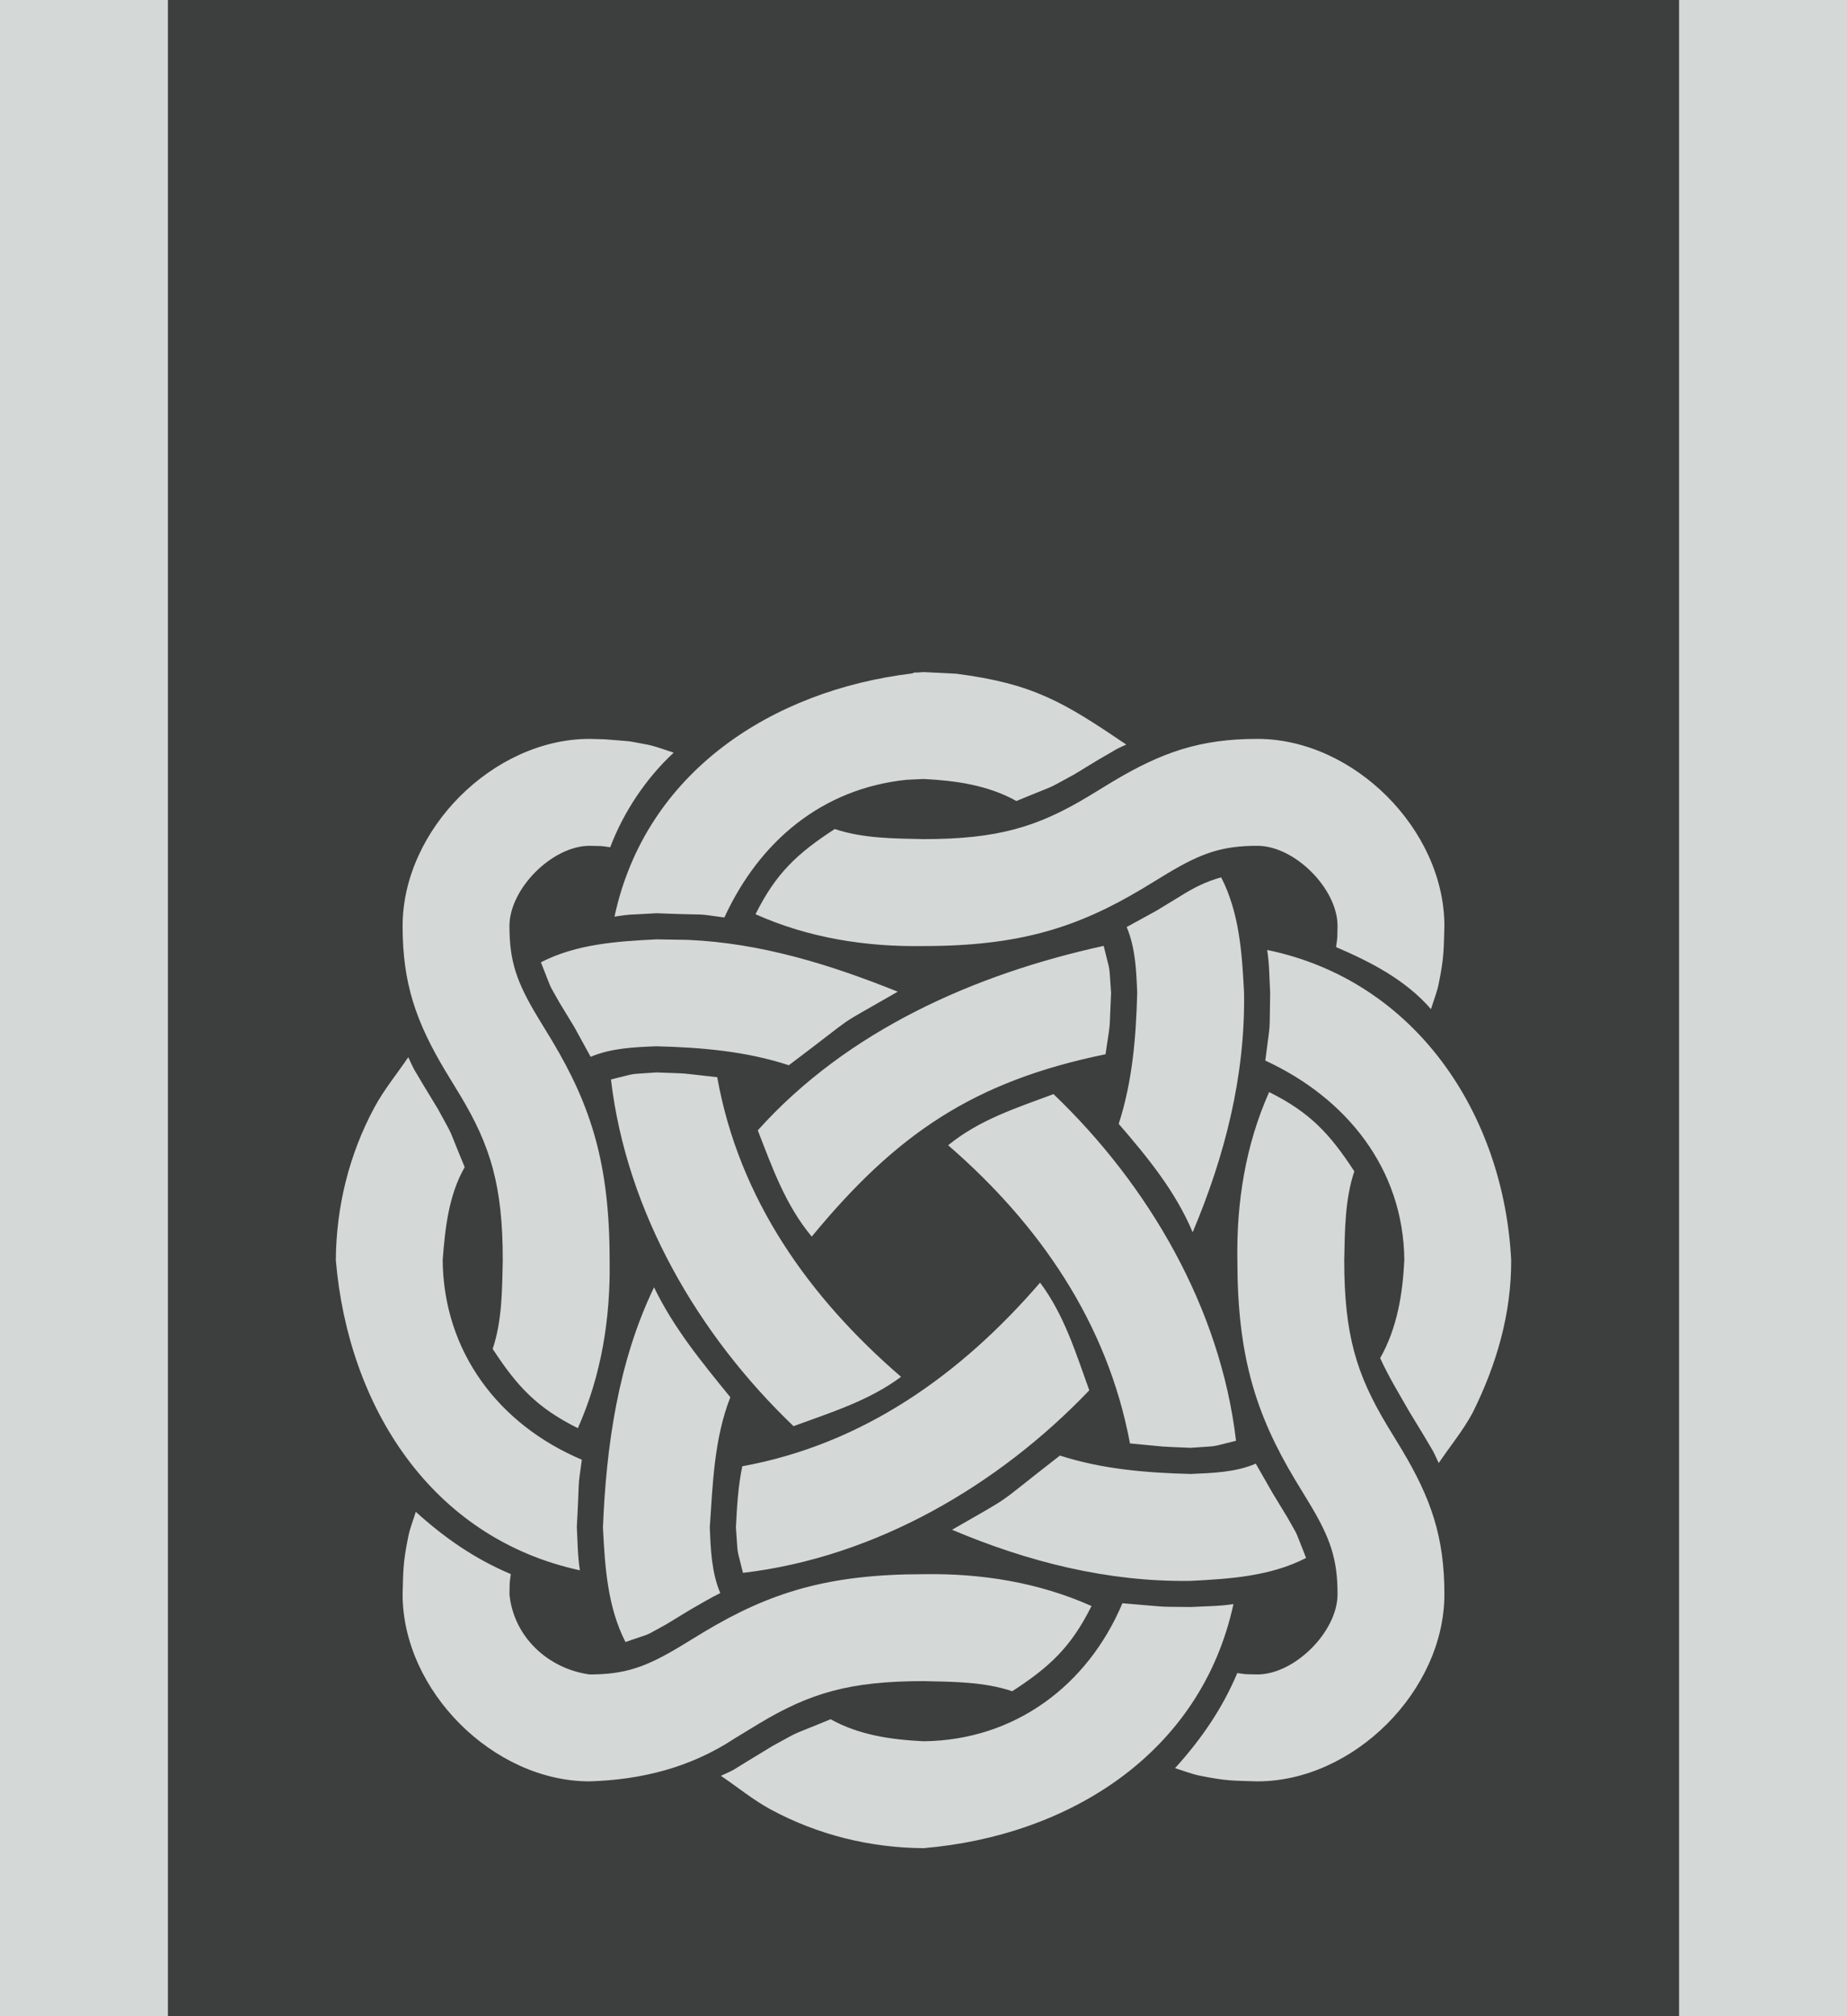 <?xml version="1.0" encoding="UTF-8"?>
<!DOCTYPE svg PUBLIC "-//W3C//DTD SVG 1.1//EN" "http://www.w3.org/Graphics/SVG/1.1/DTD/svg11.dtd">
<svg version="1.1" xmlns="http://www.w3.org/2000/svg" xmlns:xlink="http://www.w3.org/1999/xlink" x="0" y="0" width="550" height="600" viewBox="0, 0, 550, 600">
  <g id="Background">
    <rect x="0" y="0" width="550" height="600" fill="#D4D8D6"/>
  </g>
  <g id="Layer_1">
    <path d="M500,0 L500,600 L50,600 L50,0 L500,0 z M334.235,477.114 C323.887,501.612 302.151,517.894 275,518.181 L274.999,518.182 C265.409,517.698 255.872,516.38 247.326,511.625 C233.963,517.179 239.655,514.356 230.015,519.599 C229.547,519.881 228.8,520.336 226.418,521.789 C226.417,521.79 226.417,521.79 226.415,521.79 C224.237,523.119 223.3,523.689 223.036,523.839 C216.817,527.615 219.653,526.162 214.67,528.465 C219.614,531.803 224.252,535.646 229.501,538.479 C243.525,546.05 259.113,549.885 274.999,550 L275.022,549.998 C318.199,546.313 357.618,521.923 367.299,477.352 C363.118,478.026 358.881,477.981 354.659,478.231 C342.763,478.096 349.577,478.348 334.235,477.114 z M377.926,324.99 C370.893,340.754 368.183,357.763 368.465,375 C368.465,403.342 373.853,420.701 385.647,440.358 C386.457,441.709 389.41,446.531 390.062,447.617 C396.179,457.812 398.295,463.984 398.294,474.432 C398.295,485.532 385.531,498.296 374.431,498.296 C369.936,498.172 371.931,498.358 368.432,497.89 C363.93,508.592 357.662,517.611 349.905,526.186 C352.331,526.925 354.698,527.899 357.183,528.404 C365.284,530.052 367.318,529.898 374.431,530.114 C403.104,530.114 430.113,503.105 430.112,474.432 C430.113,457.437 426.183,445.977 417.345,431.247 C416.595,429.996 413.642,425.174 412.931,423.988 C403.951,409.022 400.283,397.203 400.283,374.999 C400.48,366.153 400.461,357.066 403.286,348.575 C396.046,337.487 390.185,331.09 377.927,324.99 z M123.815,449.904 C123.076,452.33 122.102,454.697 121.596,457.183 C119.948,465.284 120.103,467.319 119.887,474.432 C119.887,503.105 146.896,530.114 175.567,530.113 L175.574,530.114 C191.071,529.644 205.658,525.986 218.753,517.346 C220.004,516.596 224.827,513.643 226.012,512.932 C240.978,503.952 252.797,500.284 274.999,500.284 C283.849,500.481 292.939,500.463 301.433,503.289 C312.547,496.081 318.929,490.189 325.03,477.936 C309.259,470.899 292.245,468.181 275,468.466 C246.659,468.466 229.299,473.854 209.642,485.648 C208.292,486.458 203.469,489.411 202.383,490.063 C192.189,496.18 186.017,498.296 175.567,498.295 L175.567,498.295 C163.242,496.627 152.925,487.118 151.705,474.432 C151.828,469.936 151.643,471.932 152.11,468.431 C141.408,463.929 132.39,457.66 123.815,449.904 z M194.765,383.09 C184.085,405.175 180.518,430.312 179.545,454.545 C180.129,466.11 180.862,478.133 186.251,488.646 C195.03,485.58 191.016,487.398 198.382,483.393 C198.815,483.133 199.409,482.772 202.025,481.176 C202.028,481.175 202.028,481.175 202.03,481.173 C204.075,479.926 205.064,479.324 205.64,478.979 C208.573,477.322 211.458,475.566 214.484,474.082 C211.867,467.892 211.634,461.115 211.363,454.545 C212.233,441.552 212.657,428.138 217.479,415.795 C209.081,405.502 200.572,395.156 194.765,383.09 z M315.635,433.156 C295.072,449.076 303.175,443.939 283.503,455.239 C306.068,464.78 329.859,470.819 354.544,470.454 C366.216,469.865 378.333,469.088 388.931,463.628 C385.246,454.472 387.213,458.417 383.392,451.618 C383.134,451.187 382.808,450.652 381.174,447.974 L381.171,447.97 C379.934,445.94 379.323,444.936 378.977,444.36 L373.946,435.573 C367.768,438.182 361.076,438.348 354.544,438.636 C341.438,438.305 328.19,437.223 315.635,433.156 z M309.714,381.7 C286.169,408.997 257.096,429.768 221.036,436.348 C219.784,442.352 219.446,448.428 219.14,454.544 C219.85,463.84 219.124,459.337 221.236,468.068 C260.692,463.436 297.302,442.069 324.371,413.741 C320.37,402.702 316.907,391.267 309.714,381.7 z M121.571,314.616 C118.221,319.578 114.366,324.233 111.521,329.5 C103.948,343.523 100.116,359.113 100,374.999 L100.005,375.052 C103.689,418.234 128.113,457.636 172.682,467.308 C171.994,463.034 172.005,458.71 171.768,454.394 C172.673,437.68 171.901,444.32 173.262,434.394 C148.619,423.985 132.088,402.408 131.819,374.999 L131.818,374.997 C132.559,365.512 133.562,355.757 138.375,347.326 C132.82,333.961 135.643,339.653 130.399,330.013 C130.117,329.543 129.631,328.744 128.211,326.416 C128.211,326.416 128.211,326.416 128.211,326.415 C126.862,324.204 126.311,323.298 125.985,322.754 C122.476,316.761 123.887,319.504 121.572,314.616 z M377.337,282.695 L377.337,282.696 C378.017,286.916 377.986,291.191 378.231,295.453 C377.958,309.101 378.458,302.379 376.778,315.622 C400.807,326.682 417.935,347.692 418.18,374.994 L418.18,375 C417.667,385.177 416.072,395.122 410.992,404.166 C413.509,409.742 416.759,414.975 419.599,419.986 C419.881,420.455 420.357,421.237 421.788,423.582 C421.788,423.583 421.788,423.583 421.789,423.584 C423.13,425.784 423.688,426.701 424.015,427.245 C427.523,433.238 426.111,430.494 428.428,435.383 C431.778,430.422 435.633,425.767 438.477,420.499 C445.571,406.312 450.073,391.032 449.999,375 C447.817,331.807 421.762,291.867 377.337,282.696 z M313.707,325.593 L313.707,325.593 C302.676,329.716 291.676,333.191 282.341,340.814 C309.508,364.322 329.807,393.732 336.481,429.547 C349.478,430.758 343.454,430.369 354.544,430.858 C363.839,430.148 359.336,430.874 368.066,428.763 C363.432,389.289 342.048,352.67 313.707,325.593 z M175.568,219.885 L175.569,219.886 C146.896,219.886 119.887,246.895 119.887,275.568 C119.887,292.563 123.816,304.024 132.654,318.753 C133.404,320.004 136.358,324.826 137.069,326.011 C146.048,340.978 149.716,352.797 149.716,374.999 C149.519,383.846 149.538,392.933 146.713,401.424 C153.957,412.509 159.814,418.906 172.074,425.007 C179.108,409.244 181.816,392.235 181.534,375 C181.535,346.658 176.147,329.299 164.352,309.641 C163.543,308.291 160.589,303.469 159.938,302.383 C153.821,292.188 151.705,286.016 151.705,275.568 C151.705,264.468 164.469,251.704 175.568,251.704 C180.111,251.829 178.068,251.642 181.708,252.128 C185.675,241.655 192.391,231.586 200.622,223.975 C198.021,223.182 195.481,222.144 192.817,221.595 C185.237,220.203 189.461,220.811 180.113,220.011 L175.568,219.885 z M195.454,319.141 C186.165,319.85 190.668,319.126 181.932,321.234 C186.565,360.711 207.954,397.334 236.299,424.413 C247.331,420.353 258.711,416.881 268.315,409.727 C240.874,386.06 220.069,356.833 213.576,320.563 C200.668,319.162 206.713,319.576 195.454,319.141 z M328.654,281.484 C290.296,289.882 252.35,306.618 225.655,336.378 C229.967,347.456 233.925,358.699 241.723,367.999 C266.848,337.519 289.848,321.785 329.205,313.736 C330.866,302.366 330.241,308.453 330.858,295.453 C330.136,286.006 330.873,290.661 328.654,281.484 z M363.64,261.097 C359.325,262.238 355.39,264.215 351.62,266.604 C351.19,266.863 350.761,267.125 347.975,268.823 L347.969,268.826 C345.96,270.053 344.936,270.675 344.359,271.02 L335.5,275.881 C338.118,282.077 338.371,288.873 338.636,295.454 C338.304,308.59 337.216,321.87 333.129,334.45 C341.653,344.307 350.074,354.567 355.148,366.71 C364.72,344.071 370.835,320.227 370.454,295.454 C369.865,283.793 369.092,271.686 363.64,261.097 z M195.454,279.545 C183.783,280.134 171.666,280.911 161.068,286.371 C164.751,295.525 162.785,291.58 166.606,298.38 C166.865,298.811 167.169,299.31 168.824,302.024 C168.826,302.027 168.826,302.027 168.827,302.029 C170.061,304.052 170.676,305.063 171.021,305.639 L175.881,314.499 C182.078,311.881 188.874,311.628 195.454,311.363 C208.745,311.699 222.181,312.82 234.893,317.007 C257.479,300.034 246.525,307.118 267.331,295.114 C247.263,287.059 226.579,280.62 204.791,279.695 L195.454,279.545 z M374.431,219.886 L374.431,219.886 C357.437,219.886 345.976,223.815 331.246,232.653 C329.996,233.404 325.173,236.357 323.988,237.068 C309.022,246.048 297.203,249.716 274.999,249.715 C266.151,249.518 257.062,249.537 248.569,246.711 C237.466,253.934 231.081,259.811 224.977,272.066 C240.745,279.103 257.757,281.818 275,281.534 C303.341,281.534 320.701,276.146 340.358,264.352 C341.708,263.542 346.531,260.589 347.616,259.937 C357.811,253.82 363.983,251.704 374.431,251.704 C385.531,251.704 398.295,264.468 398.294,275.568 C398.168,280.156 398.356,278.068 397.852,281.844 C408.239,286.293 418.578,291.616 426.119,300.309 C426.88,297.811 427.88,295.374 428.403,292.816 C430.049,284.772 429.897,282.651 430.112,275.568 C430.113,246.895 403.104,219.886 374.431,219.886 z M274.99,200 C271.716,200.33 272.781,199.907 271.579,200.413 C229.915,205.45 192.2,229.766 182.987,272.778 C189.091,271.908 184.953,272.418 195.454,271.767 C212.576,272.45 205.858,271.679 215.701,273.035 C226.11,250.441 244.702,234.673 269.956,232.057 L275,231.817 C284.59,232.302 294.126,233.62 302.672,238.374 C316.038,232.818 310.346,235.642 319.987,230.398 C320.458,230.115 321.287,229.611 323.582,228.21 L323.583,228.209 C325.818,226.847 326.702,226.31 327.244,225.983 C333.972,222.15 331.199,223.504 335.38,221.568 C316.794,209.018 307.844,203.472 284.759,200.492 L274.99,200 z" fill="#3D3F3E"/>
  </g>
</svg>
